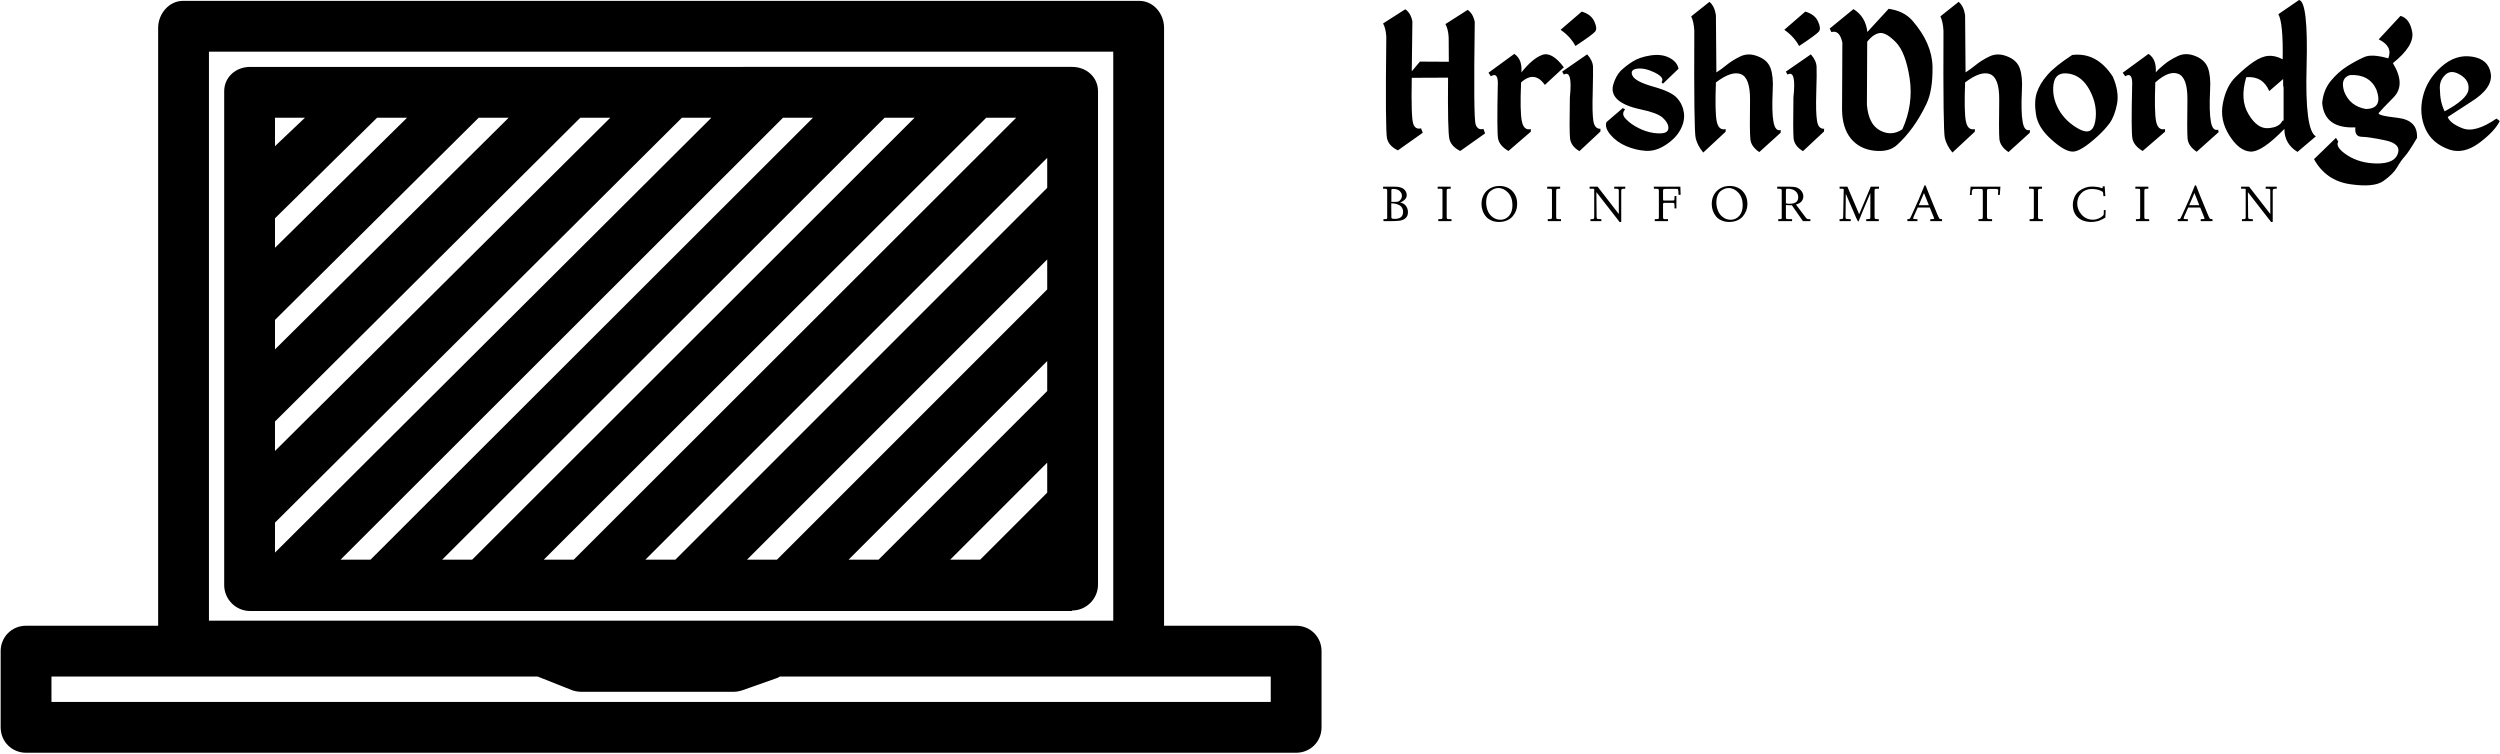 <svg data-v-423bf9ae="" xmlns="http://www.w3.org/2000/svg" viewBox="0 0 809 244" class="iconLeftSlogan"><!----><!----><!----><g data-v-423bf9ae="" id="53cd1f79-1bc4-496b-af75-25b1a25b605d" fill="black" transform="matrix(4.996,0,0,4.996,446.307,-14.639)"><path d="M5.73 3.57L4.29 4.49L4.29 4.49Q4.47 4.81 4.50 5.35L4.50 5.35L4.51 6.93L2.64 6.92L2.11 7.55L2.15 4.32L2.15 4.32Q2.05 3.78 1.69 3.53L1.69 3.53L0.25 4.45L0.25 4.45Q0.43 4.77 0.46 5.31L0.46 5.31L0.46 5.31Q0.39 11.44 0.51 11.91L0.51 11.91L0.51 11.91Q0.63 12.39 1.21 12.67L1.21 12.67L2.82 11.53L2.71 11.24L2.71 11.24Q2.35 11.34 2.21 10.96L2.21 10.96L2.21 10.96Q2.06 10.58 2.11 7.97L2.11 7.97L4.46 7.96L4.46 7.96Q4.43 11.47 4.55 11.95L4.55 11.95L4.55 11.95Q4.67 12.42 5.25 12.71L5.25 12.71L6.86 11.57L6.75 11.28L6.75 11.28Q6.39 11.38 6.25 11.00L6.25 11.00L6.25 11.00Q6.10 10.62 6.19 4.36L6.19 4.36L6.19 4.36Q6.09 3.82 5.73 3.57L5.73 3.57ZM8.75 6.42L7.08 7.64L7.23 7.87L7.23 7.87Q7.74 7.56 7.68 8.50L7.68 8.50L7.68 8.50Q7.62 11.46 7.70 11.91L7.70 11.91L7.70 11.91Q7.79 12.37 8.37 12.71L8.37 12.71L9.82 11.46L9.82 11.29L9.82 11.29Q9.36 11.40 9.24 10.78L9.24 10.78L9.24 10.78Q9.11 10.17 9.19 8.27L9.19 8.27L9.19 8.27Q10.06 7.48 10.73 8.43L10.73 8.43L11.96 7.29L11.96 7.29Q11.18 6.25 10.55 6.49L10.55 6.49L10.55 6.49Q9.93 6.72 9.21 7.62L9.21 7.62L9.21 7.62Q9.28 6.77 8.75 6.42L8.75 6.42ZM13.12 3.68L11.75 4.86L11.75 4.86Q12.39 5.30 12.71 5.91L12.71 5.91L12.71 5.91Q13.86 5.15 14.00 4.96L14.00 4.96L14.00 4.96Q14.14 4.76 13.93 4.31L13.93 4.31L13.93 4.31Q13.72 3.86 13.12 3.68L13.12 3.68ZM11.96 7.76L11.96 7.76Q12.54 7.43 12.35 9.23L12.35 9.23L12.35 9.23Q12.31 11.37 12.36 11.88L12.36 11.88L12.36 11.88Q12.41 12.39 12.97 12.72L12.97 12.72L14.33 11.45L14.33 11.27L14.33 11.27Q13.96 11.29 13.87 10.76L13.87 10.76L13.87 10.76Q13.79 10.23 13.83 8.94L13.83 8.94L13.83 8.94Q13.86 7.65 13.85 7.25L13.85 7.25L13.85 7.25Q13.83 6.85 13.47 6.45L13.47 6.45L11.85 7.57L11.96 7.76ZM17.58 6.52L17.58 6.52L17.58 6.52Q16.86 6.63 16.41 6.92L16.41 6.92L16.41 6.92Q15.96 7.21 15.64 7.52L15.64 7.52L15.64 7.52Q15.33 7.84 15.16 8.41L15.16 8.41L15.16 8.41Q15.00 8.98 15.45 9.39L15.45 9.39L15.45 9.39Q15.91 9.80 16.96 10.02L16.96 10.02L16.96 10.02Q18.01 10.24 18.36 10.55L18.36 10.55L18.36 10.55Q18.70 10.87 18.73 11.14L18.73 11.14L18.73 11.14Q18.76 11.42 18.52 11.52L18.52 11.52L18.52 11.52Q18.27 11.61 17.76 11.54L17.76 11.54L17.76 11.54Q17.25 11.46 16.79 11.22L16.79 11.22L16.79 11.22Q16.32 10.99 15.99 10.65L15.99 10.65L15.99 10.65Q15.65 10.32 15.93 10.02L15.93 10.02L15.78 9.93L14.72 10.84L14.72 10.84Q14.59 11.20 14.99 11.67L14.99 11.67L14.99 11.67Q15.39 12.14 16.01 12.40L16.01 12.40L16.01 12.40Q16.63 12.66 17.27 12.70L17.27 12.70L17.27 12.70Q17.91 12.74 18.55 12.32L18.55 12.32L18.55 12.32Q19.20 11.90 19.50 11.35L19.50 11.35L19.50 11.35Q19.80 10.81 19.74 10.26L19.74 10.26L19.74 10.26Q19.67 9.71 19.31 9.30L19.31 9.30L19.31 9.30Q18.96 8.88 17.78 8.55L17.78 8.55L17.78 8.55Q16.60 8.22 16.41 7.84L16.41 7.84L16.41 7.84Q16.22 7.45 16.70 7.38L16.70 7.38L16.70 7.38Q17.19 7.31 17.85 7.63L17.85 7.63L17.85 7.63Q18.51 7.96 18.29 8.25L18.29 8.25L18.38 8.35L19.39 7.38L19.39 7.38Q19.29 6.92 18.79 6.67L18.79 6.67L18.79 6.67Q18.29 6.41 17.58 6.52ZM21.39 3.05L20.21 3.99L20.21 3.99Q20.38 4.34 20.41 4.93L20.41 4.93L20.41 4.93Q20.38 11.40 20.50 11.88L20.50 11.88L20.50 11.88Q20.62 12.37 20.99 12.81L20.99 12.81L22.44 11.46L22.44 11.29L22.44 11.29Q21.98 11.40 21.86 10.78L21.86 10.78L21.86 10.78Q21.74 10.17 21.81 8.27L21.81 8.27L21.81 8.27Q22.82 7.50 23.42 7.73L23.42 7.73L23.42 7.73Q24.03 7.96 24.02 9.39L24.02 9.39L24.02 9.39Q23.99 11.44 24.04 11.93L24.04 11.93L24.04 11.93Q24.08 12.42 24.62 12.78L24.62 12.78L26.00 11.53L26.01 11.35L26.01 11.35Q25.66 11.46 25.54 10.83L25.54 10.83L25.54 10.83Q25.42 10.20 25.49 8.76L25.49 8.76L25.49 8.76Q25.54 7.88 25.35 7.35L25.35 7.35L25.35 7.35Q25.16 6.82 24.53 6.58L24.53 6.58L24.53 6.58Q23.91 6.33 23.38 6.59L23.38 6.59L23.38 6.59Q22.85 6.85 22.50 7.14L22.50 7.14L22.50 7.14Q22.16 7.42 21.84 7.62L21.84 7.62L21.81 3.91L21.81 3.91Q21.72 3.32 21.39 3.05L21.39 3.05ZM27.60 3.68L26.24 4.86L26.24 4.86Q26.87 5.30 27.20 5.91L27.20 5.91L27.20 5.91Q28.35 5.15 28.49 4.96L28.49 4.96L28.49 4.96Q28.63 4.76 28.42 4.31L28.42 4.31L28.42 4.31Q28.21 3.86 27.60 3.68L27.60 3.68ZM26.45 7.76L26.45 7.76Q27.03 7.43 26.83 9.23L26.83 9.23L26.83 9.23Q26.80 11.37 26.84 11.88L26.84 11.88L26.84 11.88Q26.89 12.39 27.45 12.72L27.45 12.72L28.81 11.45L28.82 11.27L28.82 11.27Q28.44 11.29 28.36 10.76L28.36 10.76L28.36 10.76Q28.27 10.23 28.31 8.94L28.31 8.94L28.31 8.94Q28.35 7.65 28.33 7.25L28.33 7.25L28.33 7.25Q28.31 6.85 27.96 6.45L27.96 6.45L26.34 7.57L26.45 7.76ZM30.72 3.52L29.18 4.78L29.29 5.01L29.29 5.01Q29.82 4.85 30.00 5.69L30.00 5.69L29.98 10.02L29.98 10.02Q29.99 11.20 30.54 11.89L30.54 11.89L30.54 11.89Q31.10 12.58 32.06 12.69L32.06 12.69L32.06 12.69Q33.03 12.80 33.55 12.31L33.55 12.31L33.55 12.31Q34.08 11.83 34.56 11.17L34.56 11.17L34.56 11.17Q35.04 10.51 35.45 9.65L35.45 9.65L35.45 9.65Q35.86 8.79 35.84 7.26L35.84 7.26L35.84 7.26Q35.81 5.73 34.54 4.27L34.54 4.27L34.54 4.27Q33.99 3.64 33.00 3.50L33.00 3.50L31.62 5.00L31.62 5.00Q31.51 4.01 30.72 3.52L30.72 3.52ZM32.43 5.07L32.43 5.07L32.43 5.07Q32.83 5.02 33.47 5.67L33.47 5.67L33.47 5.67Q34.10 6.32 34.36 8.01L34.36 8.01L34.36 8.01Q34.61 9.69 33.89 11.30L33.89 11.30L33.89 11.30Q33.19 11.78 32.44 11.38L32.44 11.38L32.44 11.38Q31.69 10.98 31.59 9.71L31.59 9.71L31.61 5.63L31.61 5.63Q32.03 5.11 32.43 5.07ZM37.53 3.05L36.35 3.99L36.35 3.99Q36.52 4.34 36.55 4.93L36.55 4.93L36.55 4.93Q36.52 11.40 36.64 11.88L36.64 11.88L36.64 11.88Q36.76 12.37 37.13 12.81L37.13 12.81L38.58 11.46L38.58 11.29L38.58 11.29Q38.12 11.40 38.00 10.78L38.00 10.78L38.00 10.78Q37.88 10.17 37.95 8.27L37.95 8.27L37.95 8.27Q38.96 7.50 39.56 7.73L39.56 7.73L39.56 7.73Q40.17 7.96 40.16 9.39L40.16 9.39L40.16 9.39Q40.13 11.44 40.17 11.93L40.17 11.93L40.17 11.93Q40.22 12.42 40.76 12.78L40.76 12.78L42.14 11.53L42.15 11.35L42.15 11.35Q41.79 11.46 41.68 10.83L41.68 10.83L41.68 10.83Q41.56 10.20 41.63 8.76L41.63 8.76L41.63 8.76Q41.68 7.88 41.49 7.35L41.49 7.35L41.49 7.35Q41.30 6.82 40.67 6.58L40.67 6.58L40.67 6.58Q40.05 6.33 39.52 6.59L39.52 6.59L39.52 6.59Q38.99 6.85 38.64 7.14L38.64 7.14L38.64 7.14Q38.29 7.42 37.98 7.62L37.98 7.62L37.95 3.91L37.95 3.91Q37.86 3.32 37.53 3.05L37.53 3.05ZM44.89 6.49L44.89 6.49Q43.74 7.24 43.27 7.80L43.27 7.80L43.27 7.80Q42.79 8.35 42.60 8.92L42.60 8.92L42.60 8.92Q42.41 9.48 42.54 10.33L42.54 10.33L42.54 10.33Q42.66 11.18 43.53 11.96L43.53 11.96L43.53 11.96Q44.40 12.75 44.92 12.75L44.92 12.75L44.92 12.75Q45.44 12.76 46.55 11.74L46.55 11.74L46.55 11.74Q46.98 11.35 47.31 10.91L47.31 10.91L47.31 10.91Q47.63 10.47 47.79 9.67L47.79 9.67L47.79 9.67Q47.94 8.87 47.52 7.90L47.52 7.90L47.52 7.90Q46.49 6.30 44.89 6.49L44.89 6.49ZM44.67 7.70L44.67 7.70L44.67 7.70Q45.53 7.83 46.04 8.81L46.04 8.81L46.04 8.81Q46.55 9.79 46.38 10.78L46.38 10.78L46.38 10.78Q46.21 11.76 45.33 11.29L45.33 11.29L45.33 11.29Q44.45 10.81 44.00 10.00L44.00 10.00L44.00 10.00Q43.56 9.19 43.68 8.37L43.68 8.37L43.68 8.37Q43.80 7.56 44.67 7.70ZM49.83 6.42L48.16 7.64L48.32 7.87L48.32 7.87Q48.82 7.56 48.77 8.50L48.77 8.50L48.77 8.50Q48.70 11.46 48.79 11.91L48.79 11.91L48.79 11.91Q48.88 12.37 49.45 12.71L49.45 12.71L50.90 11.46L50.90 11.29L50.90 11.29Q50.44 11.40 50.32 10.78L50.32 10.78L50.32 10.78Q50.20 10.17 50.27 8.27L50.27 8.27L50.27 8.27Q51.15 7.48 51.75 7.71L51.75 7.71L51.75 7.71Q52.36 7.94 52.35 9.37L52.35 9.37L52.35 9.37Q52.32 11.42 52.36 11.91L52.36 11.91L52.36 11.91Q52.41 12.40 52.95 12.76L52.95 12.76L54.37 11.49L54.34 11.33L54.34 11.33Q53.98 11.44 53.87 10.81L53.87 10.81L53.87 10.81Q53.75 10.18 53.82 8.74L53.82 8.74L53.82 8.74Q53.87 7.86 53.68 7.33L53.68 7.33L53.68 7.33Q53.48 6.80 52.86 6.56L52.86 6.56L52.86 6.56Q52.24 6.31 51.71 6.57L51.71 6.57L51.71 6.57Q51.17 6.83 50.83 7.12L50.83 7.12L50.83 7.12Q50.48 7.40 50.30 7.62L50.30 7.62L50.30 7.62Q50.36 6.77 49.83 6.42L49.83 6.42ZM59.58 2.93L59.58 2.93L58.24 3.85L58.24 3.85Q58.56 4.42 58.52 6.77L58.52 6.77L58.52 6.77Q58.02 6.51 57.59 6.55L57.59 6.55L57.59 6.55Q57.16 6.58 56.63 6.94L56.63 6.94L56.63 6.94Q56.10 7.30 55.48 7.91L55.48 7.91L55.48 7.91Q54.86 8.51 54.65 9.61L54.65 9.61L54.65 9.61Q54.43 10.71 55.07 11.71L55.07 11.71L55.07 11.71Q55.70 12.71 56.44 12.75L56.44 12.75L56.44 12.75Q57.18 12.78 58.63 11.28L58.63 11.28L58.63 11.28Q58.63 12.25 59.48 12.77L59.48 12.77L60.67 11.76L60.67 11.76Q59.95 11.37 60.07 7.21L60.07 7.21L60.07 7.21Q60.18 3.04 59.58 2.93ZM56.16 7.93L56.16 7.93Q57.23 7.84 57.65 8.83L57.65 8.83L58.55 8.05L58.55 8.45L58.58 8.62L58.58 10.73L58.50 10.76L58.50 10.76Q58.30 11.18 57.59 11.23L57.59 11.23L57.59 11.23Q56.88 11.29 56.31 10.33L56.31 10.33L56.31 10.33Q55.73 9.38 56.16 7.93L56.16 7.93ZM66.15 3.96L64.74 5.48L64.74 5.48Q65.67 5.93 65.36 6.71L65.36 6.71L65.36 6.71Q64.31 6.41 63.82 6.62L63.82 6.62L63.82 6.62Q63.33 6.83 62.72 7.21L62.72 7.21L62.72 7.21Q62.11 7.59 61.63 8.18L61.63 8.18L61.63 8.18Q61.15 8.78 61.08 9.60L61.08 9.60L61.08 9.60Q61.22 11.27 63.23 11.18L63.23 11.18L63.23 11.18Q63.16 11.78 63.64 11.79L63.64 11.79L63.64 11.79Q64.12 11.80 65.16 12.02L65.16 12.02L65.16 12.02Q66.20 12.24 65.98 12.88L65.98 12.88L65.98 12.88Q65.77 13.52 64.64 13.52L64.64 13.52L64.64 13.52Q63.52 13.51 62.71 12.99L62.71 12.99L62.71 12.99Q61.90 12.46 62.12 12.10L62.12 12.10L61.97 11.86L60.55 13.24L60.55 13.24Q61.32 14.63 62.88 14.86L62.88 14.86L62.88 14.86Q64.44 15.09 65.05 14.65L65.05 14.65L65.05 14.65Q65.67 14.21 65.93 13.77L65.93 13.77L65.93 13.77Q66.19 13.32 66.43 13.06L66.43 13.06L66.43 13.06Q66.67 12.80 67.22 11.87L67.22 11.87L67.22 11.87Q67.29 10.71 65.95 10.56L65.95 10.56L65.95 10.56Q64.61 10.41 64.75 10.24L64.75 10.24L64.75 10.24Q64.89 10.06 65.70 9.24L65.70 9.24L65.70 9.24Q66.51 8.42 65.66 7.02L65.66 7.02L65.66 7.02Q67.07 5.89 66.91 5.00L66.91 5.00L66.91 5.00Q66.75 4.12 66.15 3.96L66.15 3.96ZM62.89 7.79L62.89 7.79Q64.13 7.73 64.59 8.73L64.59 8.73L64.59 8.73Q65.04 9.97 63.91 9.99L63.91 9.99L63.91 9.99Q62.87 9.81 62.50 8.85L62.50 8.85L62.50 8.85Q62.23 7.98 62.89 7.79L62.89 7.79ZM70.79 6.60L70.79 6.60L70.79 6.60Q69.72 6.43 68.79 7.26L68.79 7.26L68.79 7.26Q67.86 8.09 67.60 9.20L67.60 9.20L67.60 9.20Q67.34 10.31 67.76 11.26L67.76 11.26L67.76 11.26Q68.18 12.22 69.32 12.62L69.32 12.62L69.32 12.62Q70.25 12.93 71.26 12.18L71.26 12.18L71.26 12.18Q72.26 11.43 72.58 10.77L72.58 10.77L72.37 10.61L72.37 10.61Q70.99 11.56 70.17 11.24L70.17 11.24L70.17 11.24Q69.36 10.92 69.21 10.51L69.21 10.51L70.70 9.54L70.70 9.54Q72.14 8.65 72.00 7.70L72.00 7.70L72.00 7.70Q71.85 6.76 70.79 6.60ZM68.70 8.64L68.70 8.64L68.70 8.64Q68.68 8.14 69.05 7.78L69.05 7.78L69.05 7.78Q69.43 7.41 70.03 7.78L70.03 7.78L70.03 7.78Q70.64 8.15 70.55 8.76L70.55 8.76L70.55 8.76Q70.45 9.37 69.01 10.14L69.01 10.14L69.01 10.14Q68.85 9.80 68.78 9.47L68.78 9.47L68.78 9.47Q68.71 9.14 68.70 8.64Z"></path></g><!----><g data-v-423bf9ae="" id="9077619b-8bc3-4f19-9dcd-51f62b62c898" transform="matrix(1.644,0,0,1.644,-32.667,-124.667)" stroke="none" fill="black"><path d="M230.9 196c2.8 0 5.1-2.3 5.1-5.1V93.8c0-2.8-2.3-4.8-5.1-4.8H69.1c-2.8 0-5.1 2-5.1 4.8V191c0 2.8 2.3 5.1 5.1 5.1h161.8zM74 118.8L94.1 99h5.9l-26 25.6v-5.8zm0 20L114.1 99h5.9l-46 45.6v-5.8zm0 20L134.1 99h5.9l-66 65.6v-5.8zM159.9 99L74 184.6v-5.9L154.1 99h5.8zm20 0l-87.1 87h-5.9L174 99h5.9zm20 0l-87.1 87h-5.9L194 99h5.9zm20 0l-87.1 87h-5.9L214 99h5.9zm-13 87l19.1-19.1v5.9L212.8 186h-5.9zm-20 0l39.1-39.1v5.9L192.8 186h-5.9zm-20 0l59.1-59.1v5.9L172.8 186h-5.9zm59.1-73.2L152.8 186h-5.9l79.1-79.1v5.9zM79.9 99l-5.9 5.6V99h5.9zM275 199h-26V81.3c0-2.8-2.1-5.3-4.9-5.3H55.9c-2.8 0-4.9 2.6-4.9 5.3V199H25c-2.8 0-5 2.2-5 5v15c0 2.8 2.2 5 5 5h250c2.8 0 5-2.2 5-5v-15c0-2.8-2.2-5-5-5zM61 86h178v112H61V86zm209 128H30v-5h95.7l6.8 2.7c.6.2 1.2.3 1.8.3h30c.6 0 1.1-.1 1.7-.3l6.8-2.4.6-.3H270v5z"></path></g><!----><g data-v-423bf9ae="" id="f3ffd6cd-e985-4ceb-bc46-052c8ab22524" fill="black" transform="matrix(1.195,0,0,1.195,447.102,56.727)"><path d="M0.77 3.64L0.38 3.64L0.40 3.08L3.50 3.08L3.50 3.08Q5.24 3.08 6.02 3.75L6.02 3.75L6.02 3.75Q6.79 4.42 6.79 5.37L6.79 5.37L6.79 5.37Q6.79 6.08 6.25 6.60L6.25 6.60L6.25 6.60Q5.69 7.14 5.00 7.35L5.00 7.35L5.00 7.35Q6.08 7.57 6.61 8.34L6.61 8.34L6.61 8.34Q7.13 9.08 7.12 10.01L7.12 10.01L7.12 10.01Q7.12 11.01 6.49 11.59L6.49 11.59L6.49 11.59Q5.89 12.13 4.94 12.28L4.94 12.28L4.94 12.28Q4.02 12.41 2.47 12.41L2.47 12.41L0.49 12.41L0.49 11.87L0.91 11.87L0.91 11.87Q1.27 11.87 1.38 11.80L1.38 11.80L1.38 11.80Q1.50 11.73 1.50 11.46L1.50 11.46L1.50 4.14L1.50 4.14Q1.50 3.81 1.35 3.72L1.35 3.72L1.35 3.72Q1.21 3.64 0.77 3.64L0.77 3.64ZM2.60 7.59L2.60 7.59L2.63 11.35L2.63 11.35Q2.63 11.63 2.80 11.71L2.80 11.71L2.80 11.71Q2.97 11.80 3.54 11.80L3.54 11.80L3.54 11.80Q5.80 11.80 5.80 9.91L5.80 9.91L5.80 9.91Q5.80 9.22 5.48 8.73L5.48 8.73L5.48 8.73Q5.16 8.24 4.63 8.02L4.63 8.02L4.63 8.02Q4.05 7.75 3.61 7.68L3.61 7.68L3.61 7.68Q3.13 7.59 2.60 7.59ZM2.63 4.01L2.63 7.19L4.01 7.19L4.01 7.19Q4.66 7.19 5.08 6.66L5.08 6.66L5.08 6.66Q5.48 6.15 5.49 5.54L5.49 5.54L5.49 5.54Q5.49 4.85 4.90 4.27L4.90 4.27L4.90 4.27Q4.33 3.69 3.05 3.69L3.05 3.69L3.05 3.69Q2.63 3.69 2.63 4.01L2.63 4.01ZM15.76 3.64L15.17 3.64L15.18 3.08L18.70 3.08L18.70 3.64L18.46 3.64L18.46 3.64Q17.92 3.64 17.75 3.73L17.75 3.73L17.75 3.73Q17.61 3.81 17.61 4.28L17.61 4.28L17.61 11.22L17.61 11.22Q17.61 11.68 17.72 11.77L17.72 11.77L17.72 11.77Q17.83 11.87 18.36 11.87L18.36 11.87L18.91 11.87L18.92 12.41L15.34 12.41L15.33 11.87L15.69 11.87L15.69 11.87Q16.25 11.87 16.36 11.77L16.36 11.77L16.36 11.77Q16.47 11.67 16.47 11.25L16.47 11.25L16.47 4.14L16.47 4.14Q16.47 3.77 16.37 3.71L16.37 3.71L16.37 3.71Q16.26 3.64 15.76 3.64L15.76 3.64ZM27.04 7.83L27.04 7.83L27.04 7.83Q27.04 6.62 27.45 5.68L27.45 5.68L27.45 5.68Q27.86 4.72 28.55 4.12L28.55 4.12L28.55 4.12Q29.24 3.51 30.11 3.19L30.11 3.19L30.11 3.19Q30.95 2.88 31.90 2.88L31.90 2.88L31.90 2.88Q33.15 2.88 34.21 3.40L34.21 3.40L34.21 3.40Q35.29 3.93 36.00 5.07L36.00 5.07L36.00 5.07Q36.70 6.17 36.70 7.75L36.70 7.75L36.70 7.75Q36.70 8.70 36.39 9.54L36.39 9.54L36.39 9.54Q36.09 10.38 35.48 11.10L35.48 11.10L35.48 11.10Q34.88 11.81 33.94 12.22L33.94 12.22L33.94 12.22Q32.98 12.63 31.79 12.64L31.79 12.64L31.79 12.64Q30.65 12.64 29.72 12.23L29.72 12.23L29.72 12.23Q28.78 11.83 28.22 11.14L28.22 11.14L28.22 11.14Q27.64 10.45 27.35 9.60L27.35 9.60L27.35 9.60Q27.04 8.72 27.04 7.83ZM28.30 7.38L28.30 7.38L28.30 7.38Q28.30 8.52 28.73 9.60L28.73 9.60L28.73 9.60Q29.13 10.64 30.06 11.33L30.06 11.33L30.06 11.33Q30.97 12.03 32.16 12.04L32.16 12.04L32.16 12.04Q33.54 12.04 34.47 11.01L34.47 11.01L34.47 11.01Q35.42 9.97 35.42 8.10L35.42 8.10L35.42 8.10Q35.42 5.99 34.26 4.72L34.26 4.72L34.26 4.72Q33.11 3.46 31.60 3.45L31.60 3.45L31.60 3.45Q31.08 3.45 30.54 3.65L30.54 3.65L30.54 3.65Q30.00 3.85 29.49 4.25L29.49 4.25L29.49 4.25Q28.94 4.68 28.62 5.48L28.62 5.48L28.62 5.48Q28.30 6.27 28.30 7.38ZM45.40 3.64L44.82 3.64L44.83 3.08L48.34 3.08L48.34 3.64L48.11 3.64L48.11 3.64Q47.56 3.64 47.39 3.73L47.39 3.73L47.39 3.73Q47.26 3.81 47.26 4.28L47.26 4.28L47.26 11.22L47.26 11.22Q47.26 11.68 47.37 11.77L47.37 11.77L47.37 11.77Q47.48 11.87 48.01 11.87L48.01 11.87L48.56 11.87L48.57 12.41L44.99 12.41L44.97 11.87L45.34 11.87L45.34 11.87Q45.90 11.87 46.01 11.77L46.01 11.77L46.01 11.77Q46.12 11.67 46.12 11.25L46.12 11.25L46.12 4.14L46.12 4.14Q46.12 3.77 46.02 3.71L46.02 3.71L46.02 3.71Q45.91 3.64 45.40 3.64L45.40 3.64ZM56.32 3.64L56.31 3.08L58.48 3.08L64.22 10.48L64.22 4.14L64.22 4.14Q64.22 3.81 64.06 3.72L64.06 3.72L64.06 3.72Q63.91 3.64 63.45 3.64L63.45 3.64L62.96 3.64L62.99 3.08L65.97 3.08L65.97 3.64L65.65 3.64L65.65 3.64Q65.18 3.64 65.03 3.75L65.03 3.75L65.03 3.75Q64.88 3.86 64.88 4.25L64.88 4.25L64.88 12.32L64.88 12.47L64.88 12.47Q64.88 12.52 64.87 12.57L64.87 12.57L64.87 12.57Q64.85 12.61 64.82 12.64L64.82 12.64L64.82 12.64Q64.80 12.65 64.75 12.65L64.75 12.65L64.56 12.65L64.50 12.65L64.47 12.65L64.44 12.64L64.44 12.64Q64.42 12.64 64.40 12.63L64.40 12.63L64.40 12.63Q64.39 12.61 64.39 12.60L64.39 12.60L64.39 12.60Q64.39 12.58 64.37 12.57L64.37 12.57L64.37 12.57Q64.35 12.54 64.32 12.50L64.32 12.50L64.32 12.50Q64.31 12.48 64.29 12.45L64.29 12.45L64.29 12.45Q64.26 12.41 64.25 12.40L64.25 12.40L58.15 4.56L58.21 11.22L58.21 11.22Q58.21 11.67 58.38 11.77L58.38 11.77L58.38 11.77Q58.54 11.87 59.25 11.87L59.25 11.87L59.49 11.87L59.49 12.41L56.55 12.41L56.55 11.87L56.97 11.87L56.97 11.87Q57.35 11.87 57.46 11.76L57.46 11.76L57.46 11.76Q57.55 11.66 57.56 11.25L57.56 11.25L57.56 3.80L57.42 3.64L56.32 3.64ZM73.72 3.64L73.71 3.08L80.89 3.08L80.89 3.08Q80.90 4.14 80.96 5.28L80.96 5.28L80.41 5.30L80.41 5.30Q80.40 4.66 80.34 4.25L80.34 4.25L80.34 4.25Q80.30 3.89 80.25 3.80L80.25 3.80L80.25 3.80Q80.19 3.71 80.08 3.69L80.08 3.69L80.08 3.69Q79.98 3.68 79.39 3.68L79.39 3.68L77.01 3.68L77.01 3.68Q76.47 3.68 76.32 3.77L76.32 3.77L76.32 3.77Q76.20 3.86 76.20 4.33L76.20 4.33L76.20 6.28L76.20 6.28Q76.20 6.69 76.25 6.76L76.25 6.76L76.25 6.76Q76.32 6.84 76.66 6.84L76.66 6.84L78.78 6.84L78.78 6.84Q79.14 6.84 79.22 6.74L79.22 6.74L79.22 6.74Q79.30 6.64 79.30 6.17L79.30 6.17L79.30 5.63L79.82 5.63L79.82 8.97L79.30 8.97L79.30 8.26L79.30 8.26Q79.30 7.68 79.22 7.57L79.22 7.57L79.22 7.57Q79.14 7.46 78.80 7.46L78.80 7.46L76.71 7.46L76.71 7.46Q76.37 7.46 76.29 7.54L76.29 7.54L76.29 7.54Q76.20 7.63 76.20 7.89L76.20 7.89L76.20 11.20L76.20 11.20Q76.20 11.60 76.27 11.73L76.27 11.73L76.27 11.73Q76.35 11.87 76.62 11.87L76.62 11.87L77.55 11.87L77.55 12.41L73.96 12.41L73.96 11.87L74.37 11.87L74.37 11.87Q74.87 11.87 74.97 11.79L74.97 11.79L74.97 11.79Q75.07 11.70 75.07 11.33L75.07 11.33L75.07 4.24L75.07 4.24Q75.07 3.79 74.89 3.71L74.89 3.71L74.89 3.71Q74.76 3.64 73.72 3.64L73.72 3.64ZM89.39 7.83L89.39 7.83L89.39 7.83Q89.39 6.62 89.79 5.68L89.79 5.68L89.79 5.68Q90.21 4.72 90.90 4.12L90.90 4.12L90.90 4.12Q91.59 3.51 92.45 3.19L92.45 3.19L92.45 3.19Q93.29 2.88 94.24 2.88L94.24 2.88L94.24 2.88Q95.50 2.88 96.55 3.40L96.55 3.40L96.55 3.40Q97.63 3.93 98.34 5.07L98.34 5.07L98.34 5.07Q99.04 6.17 99.05 7.75L99.05 7.75L99.05 7.75Q99.05 8.70 98.74 9.54L98.74 9.54L98.74 9.54Q98.43 10.38 97.83 11.10L97.83 11.10L97.83 11.10Q97.22 11.81 96.28 12.22L96.28 12.22L96.28 12.22Q95.32 12.63 94.13 12.64L94.13 12.64L94.13 12.64Q93.00 12.64 92.06 12.23L92.06 12.23L92.06 12.23Q91.12 11.83 90.56 11.14L90.56 11.14L90.56 11.14Q89.99 10.45 89.69 9.60L89.69 9.60L89.69 9.60Q89.39 8.72 89.39 7.83ZM90.64 7.38L90.64 7.38L90.64 7.38Q90.64 8.52 91.08 9.60L91.08 9.60L91.08 9.60Q91.48 10.64 92.41 11.33L92.41 11.33L92.41 11.33Q93.32 12.03 94.51 12.04L94.51 12.04L94.51 12.04Q95.88 12.04 96.82 11.01L96.82 11.01L96.82 11.01Q97.77 9.97 97.77 8.10L97.77 8.10L97.77 8.10Q97.77 5.99 96.61 4.72L96.61 4.72L96.61 4.72Q95.46 3.46 93.95 3.45L93.95 3.45L93.95 3.45Q93.43 3.45 92.88 3.65L92.88 3.65L92.88 3.65Q92.34 3.85 91.83 4.25L91.83 4.25L91.83 4.25Q91.29 4.68 90.97 5.48L90.97 5.48L90.97 5.48Q90.64 6.27 90.64 7.38ZM107.50 3.64L107.11 3.64L107.12 3.08L110.34 3.08L110.34 3.08Q111.47 3.08 112.08 3.21L112.08 3.21L112.08 3.21Q112.72 3.37 113.18 3.75L113.18 3.75L113.18 3.75Q114.19 4.57 114.19 5.71L114.19 5.71L114.19 5.71Q114.19 6.43 113.72 7.04L113.72 7.04L113.72 7.04Q113.22 7.66 112.19 7.92L112.19 7.92L114.88 11.49L114.88 11.49Q115.19 11.87 115.48 11.87L115.48 11.87L116.08 11.87L116.11 12.41L114.08 12.41L111.08 8.10L110.91 8.10L110.91 8.10Q110.87 8.10 110.82 8.11L110.82 8.11L110.82 8.11Q110.76 8.11 110.75 8.11L110.75 8.11L110.75 8.11Q109.87 8.11 109.47 8.03L109.47 8.03L109.47 11.46L109.47 11.46Q109.47 11.76 109.61 11.81L109.61 11.81L109.61 11.81Q109.74 11.87 110.44 11.87L110.44 11.87L111.15 11.87L111.13 12.41L107.40 12.41L107.40 11.87L107.72 11.87L107.72 11.87Q108.19 11.87 108.25 11.81L108.25 11.81L108.25 11.81Q108.34 11.74 108.34 11.46L108.34 11.46L108.34 4.14L108.34 4.14Q108.34 3.82 108.14 3.73L108.14 3.73L108.14 3.73Q107.92 3.64 107.50 3.64L107.50 3.64ZM109.47 4.28L109.47 7.57L109.47 7.57Q109.66 7.70 110.37 7.71L110.37 7.71L110.37 7.71Q111.64 7.71 112.22 7.27L112.22 7.27L112.22 7.27Q112.81 6.84 112.81 5.92L112.81 5.92L112.81 5.92Q112.81 4.92 112.03 4.27L112.03 4.27L112.03 4.27Q111.28 3.64 109.89 3.64L109.89 3.64L109.89 3.64Q109.64 3.64 109.56 3.75L109.56 3.75L109.56 3.75Q109.48 3.84 109.47 4.28L109.47 4.28ZM127.03 12.41L124.00 12.41L124.00 11.87L124.14 11.87L124.14 11.87Q124.73 11.87 124.84 11.77L124.84 11.77L124.84 11.77Q124.97 11.68 124.98 11.21L124.98 11.21L125.11 4.38L125.11 4.38Q125.11 4.35 125.12 4.28L125.12 4.28L125.12 4.28Q125.13 4.21 125.13 4.17L125.13 4.17L125.13 4.01L125.13 4.01Q125.13 3.76 125.05 3.71L125.05 3.71L125.05 3.71Q124.95 3.64 124.73 3.64L124.73 3.64L124.02 3.64L124.00 3.08L126.12 3.08L129.31 10.55L132.45 3.08L134.68 3.08L134.68 3.64L134.21 3.64L134.21 3.64Q133.76 3.64 133.64 3.71L133.64 3.71L133.64 3.71Q133.48 3.79 133.48 4.08L133.48 4.08L133.48 11.22L133.48 11.22Q133.48 11.68 133.59 11.77L133.59 11.77L133.59 11.77Q133.70 11.87 134.33 11.87L134.33 11.87L134.61 11.87L134.63 12.41L131.23 12.41L131.21 11.87L131.49 11.87L131.49 11.87Q132.10 11.87 132.22 11.77L132.22 11.77L132.22 11.77Q132.34 11.66 132.34 11.25L132.34 11.25L132.34 4.83L130.19 9.91L129.34 12.02L129.34 12.02Q129.20 12.37 129.15 12.44L129.15 12.44L129.15 12.44Q129.11 12.51 129.04 12.51L129.04 12.51L129.04 12.51Q128.95 12.51 128.50 11.52L128.50 11.52L125.69 5.01L125.62 11.39L125.62 11.39Q125.62 11.74 125.82 11.80L125.82 11.80L125.82 11.80Q126.06 11.87 127.03 11.87L127.03 11.87L127.03 12.41ZM142.37 12.41L142.35 11.87L142.52 11.87L142.52 11.87Q142.91 11.87 143.04 11.73L143.04 11.73L143.04 11.73Q143.17 11.57 143.50 10.83L143.50 10.83L144.41 8.82L144.98 7.53L144.98 7.53Q145.25 6.97 145.29 6.86L145.29 6.86L145.29 6.86Q145.36 6.70 145.41 6.60L145.41 6.60L145.41 6.60Q145.46 6.51 145.48 6.45L145.48 6.45L145.57 6.21L147 2.74L147.29 2.74L147.29 2.74Q148.15 4.98 150.34 10.25L150.34 10.25L150.34 10.25Q150.79 11.34 150.98 11.64L150.98 11.64L150.98 11.64Q151.12 11.87 151.55 11.87L151.55 11.87L151.76 11.87L151.75 12.41L148.56 12.41L148.57 11.87L148.99 11.87L148.99 11.87Q149.60 11.87 149.60 11.70L149.60 11.70L149.60 11.70Q149.60 11.63 149.47 11.27L149.47 11.27L148.43 8.72L145.18 8.72L144.07 11.18L144.07 11.18Q143.94 11.50 143.94 11.63L143.94 11.63L143.94 11.63Q143.94 11.79 144.03 11.83L144.03 11.83L144.03 11.83Q144.13 11.87 144.51 11.87L144.51 11.87L145.09 11.87L145.09 12.41L142.37 12.41ZM146.86 4.79L145.45 8.10L148.19 8.10L146.86 4.79ZM159.78 5.35L159.28 5.33L159.28 5.33Q159.40 4.17 159.48 3.08L159.48 3.08L167.56 3.08L167.56 3.08Q167.48 4.13 167.45 4.53L167.45 4.53L167.45 4.53Q167.41 5.26 167.39 5.32L167.39 5.32L166.89 5.30L166.89 5.30Q166.97 4.34 166.97 4.16L166.97 4.16L166.97 4.16Q166.97 3.88 166.83 3.79L166.83 3.79L166.83 3.79Q166.66 3.69 166.26 3.69L166.26 3.69L164.65 3.69L164.65 3.69Q164.14 3.69 164.02 3.79L164.02 3.79L164.02 3.79Q163.93 3.87 163.92 4.36L163.92 4.36L163.92 11.22L163.92 11.22Q163.92 11.66 164.06 11.76L164.06 11.76L164.06 11.76Q164.22 11.87 164.73 11.87L164.73 11.87L165.29 11.87L165.31 12.41L161.62 12.40L161.62 11.87L161.83 11.87L161.83 11.87Q162.50 11.87 162.65 11.79L162.65 11.79L162.65 11.79Q162.79 11.70 162.79 11.28L162.79 11.28L162.79 4.48L162.79 4.48Q162.79 3.92 162.69 3.80L162.69 3.80L162.69 3.80Q162.59 3.69 162.17 3.69L162.17 3.69L160.70 3.69L160.70 3.69Q160.51 3.69 160.45 3.71L160.45 3.71L160.45 3.71Q160.38 3.72 160.27 3.72L160.27 3.72L160.27 3.72Q160.24 3.72 160.13 3.79L160.13 3.79L160.13 3.79Q160.04 3.84 160.02 3.86L160.02 3.86L160.02 3.86Q159.99 3.88 159.95 3.99L159.95 3.99L159.95 3.99Q159.92 4.05 159.89 4.14L159.89 4.14L159.89 4.14Q159.87 4.21 159.84 4.36L159.84 4.36L159.84 4.36Q159.82 4.59 159.82 4.61L159.82 4.61L159.82 4.61Q159.82 4.80 159.80 4.95L159.80 4.95L159.80 4.95Q159.80 5.02 159.80 5.15L159.80 5.15L159.80 5.15Q159.79 5.29 159.78 5.35L159.78 5.35ZM175.89 3.64L175.30 3.64L175.31 3.08L178.83 3.08L178.83 3.64L178.60 3.64L178.60 3.64Q178.05 3.64 177.88 3.73L177.88 3.73L177.88 3.73Q177.74 3.81 177.74 4.28L177.74 4.28L177.74 11.22L177.74 11.22Q177.74 11.68 177.85 11.77L177.85 11.77L177.85 11.77Q177.96 11.87 178.49 11.87L178.49 11.87L179.04 11.87L179.05 12.41L175.47 12.41L175.46 11.87L175.82 11.87L175.82 11.87Q176.38 11.87 176.49 11.77L176.49 11.77L176.49 11.77Q176.61 11.67 176.61 11.25L176.61 11.25L176.61 4.14L176.61 4.14Q176.61 3.77 176.50 3.71L176.50 3.71L176.50 3.71Q176.39 3.64 175.89 3.64L175.89 3.64ZM187.17 8.02L187.17 8.02L187.17 8.02Q187.17 6.86 187.65 5.83L187.65 5.83L187.65 5.83Q188.11 4.85 188.86 4.27L188.86 4.27L188.86 4.27Q189.61 3.69 190.50 3.37L190.50 3.37L190.50 3.37Q191.40 3.05 192.24 3.05L192.24 3.05L192.24 3.05Q193.11 3.05 193.78 3.16L193.78 3.16L193.78 3.16Q194.41 3.26 194.70 3.37L194.70 3.37L194.70 3.37Q195.01 3.48 195.04 3.48L195.04 3.48L195.04 3.48Q195.21 3.48 195.23 3.41L195.23 3.41L195.23 3.41Q195.26 3.33 195.26 3.09L195.26 3.09L195.26 2.97L195.79 2.97L195.79 2.97Q195.84 4.30 195.97 5.64L195.97 5.64L195.46 5.65L195.46 5.65Q195.43 5.40 195.42 5.26L195.42 5.26L195.42 5.26Q195.42 5.20 195.41 5.13L195.41 5.13L195.41 5.13Q195.41 5.07 195.40 5.02L195.40 5.02L195.40 5.02Q195.39 4.98 195.39 4.95L195.39 4.95L195.39 4.95Q195.36 4.84 195.36 4.74L195.36 4.74L195.36 4.74Q195.36 4.68 195.32 4.59L195.32 4.59L195.32 4.59Q195.32 4.57 195.29 4.55L195.29 4.55L195.29 4.55Q195.26 4.52 195.26 4.50L195.26 4.50L195.26 4.50Q195.23 4.44 195.17 4.41L195.17 4.41L195.17 4.41Q195.13 4.38 195.10 4.37L195.10 4.37L195.10 4.37Q195.07 4.36 195.04 4.35L195.04 4.35L195.04 4.35Q195.03 4.35 195.01 4.33L195.01 4.33L195.01 4.33Q194.98 4.31 194.94 4.29L194.94 4.29L194.94 4.29Q194.90 4.27 194.86 4.25L194.86 4.25L194.86 4.25Q194.63 4.16 194.61 4.14L194.61 4.14L194.61 4.14Q194.26 3.96 193.61 3.83L193.61 3.83L193.61 3.83Q192.94 3.71 192.28 3.71L192.28 3.71L192.28 3.71Q190.56 3.71 189.46 4.84L189.46 4.84L189.46 4.84Q188.36 5.99 188.36 7.62L188.36 7.62L188.36 7.62Q188.36 9.35 189.58 10.69L189.58 10.69L189.58 10.69Q190.78 12.02 192.60 12.02L192.60 12.02L192.60 12.02Q193.61 12.02 194.55 11.49L194.55 11.49L194.55 11.49Q195.50 10.94 195.53 10.58L195.53 10.58L195.57 9.41L196.06 9.41L195.98 11.45L195.98 11.45Q195.91 11.49 195.78 11.57L195.78 11.57L195.78 11.57Q195.73 11.60 195.26 11.85L195.26 11.85L195.26 11.85Q194.89 12.05 194.44 12.23L194.44 12.23L194.44 12.23Q194.08 12.39 193.43 12.51L193.43 12.51L193.43 12.51Q192.82 12.63 192.25 12.64L192.25 12.64L192.25 12.64Q189.88 12.64 188.51 11.39L188.51 11.39L188.51 11.39Q187.17 10.14 187.17 8.02ZM204.68 3.64L204.09 3.64L204.11 3.08L207.62 3.08L207.62 3.64L207.39 3.64L207.39 3.64Q206.84 3.64 206.67 3.73L206.67 3.73L206.67 3.73Q206.53 3.81 206.53 4.28L206.53 4.28L206.53 11.22L206.53 11.22Q206.53 11.68 206.64 11.77L206.64 11.77L206.64 11.77Q206.75 11.87 207.29 11.87L207.29 11.87L207.83 11.87L207.85 12.41L204.26 12.41L204.25 11.87L204.61 11.87L204.61 11.87Q205.17 11.87 205.29 11.77L205.29 11.77L205.29 11.77Q205.40 11.67 205.40 11.25L205.40 11.25L205.40 4.14L205.40 4.14Q205.40 3.77 205.30 3.71L205.30 3.71L205.30 3.71Q205.19 3.64 204.68 3.64L204.68 3.64ZM215.60 12.41L215.58 11.87L215.76 11.87L215.76 11.87Q216.15 11.87 216.28 11.73L216.28 11.73L216.28 11.73Q216.40 11.57 216.73 10.83L216.73 10.83L217.64 8.82L218.22 7.53L218.22 7.53Q218.48 6.97 218.52 6.86L218.52 6.86L218.52 6.86Q218.59 6.70 218.64 6.60L218.64 6.60L218.64 6.60Q218.70 6.51 218.71 6.45L218.71 6.45L218.80 6.21L220.23 2.74L220.53 2.74L220.53 2.74Q221.38 4.98 223.57 10.25L223.57 10.25L223.57 10.25Q224.02 11.34 224.21 11.64L224.21 11.64L224.21 11.64Q224.35 11.87 224.79 11.87L224.79 11.87L225.00 11.87L224.98 12.41L221.79 12.41L221.81 11.87L222.22 11.87L222.22 11.87Q222.84 11.87 222.84 11.70L222.84 11.70L222.84 11.70Q222.84 11.63 222.70 11.27L222.70 11.27L221.66 8.72L218.42 8.72L217.31 11.18L217.31 11.18Q217.17 11.50 217.17 11.63L217.17 11.63L217.17 11.63Q217.17 11.79 217.27 11.83L217.27 11.83L217.27 11.83Q217.36 11.87 217.75 11.87L217.75 11.87L218.32 11.87L218.32 12.41L215.60 12.41ZM220.10 4.79L218.68 8.10L221.42 8.10L220.10 4.79ZM232.74 3.64L232.73 3.08L234.90 3.08L240.64 10.48L240.64 4.14L240.64 4.14Q240.64 3.81 240.48 3.72L240.48 3.72L240.48 3.72Q240.33 3.64 239.87 3.64L239.87 3.64L239.38 3.64L239.41 3.08L242.39 3.08L242.39 3.64L242.07 3.64L242.07 3.64Q241.60 3.64 241.45 3.75L241.45 3.75L241.45 3.75Q241.30 3.86 241.30 4.25L241.30 4.25L241.30 12.32L241.30 12.47L241.30 12.47Q241.30 12.52 241.29 12.57L241.29 12.57L241.29 12.57Q241.27 12.61 241.24 12.64L241.24 12.64L241.24 12.64Q241.23 12.65 241.17 12.65L241.17 12.65L240.98 12.65L240.92 12.65L240.89 12.65L240.86 12.64L240.86 12.64Q240.84 12.64 240.82 12.63L240.82 12.63L240.82 12.63Q240.81 12.61 240.81 12.60L240.81 12.60L240.81 12.60Q240.81 12.58 240.80 12.57L240.80 12.57L240.80 12.57Q240.77 12.54 240.74 12.50L240.74 12.50L240.74 12.50Q240.73 12.48 240.71 12.45L240.71 12.45L240.71 12.45Q240.69 12.41 240.67 12.40L240.67 12.40L234.57 4.56L234.64 11.22L234.64 11.22Q234.64 11.67 234.80 11.77L234.80 11.77L234.80 11.77Q234.96 11.87 235.67 11.87L235.67 11.87L235.91 11.87L235.91 12.41L232.97 12.41L232.97 11.87L233.39 11.87L233.39 11.87Q233.77 11.87 233.88 11.76L233.88 11.76L233.88 11.76Q233.97 11.66 233.98 11.25L233.98 11.25L233.98 3.80L233.84 3.64L232.74 3.64Z"></path></g></svg>